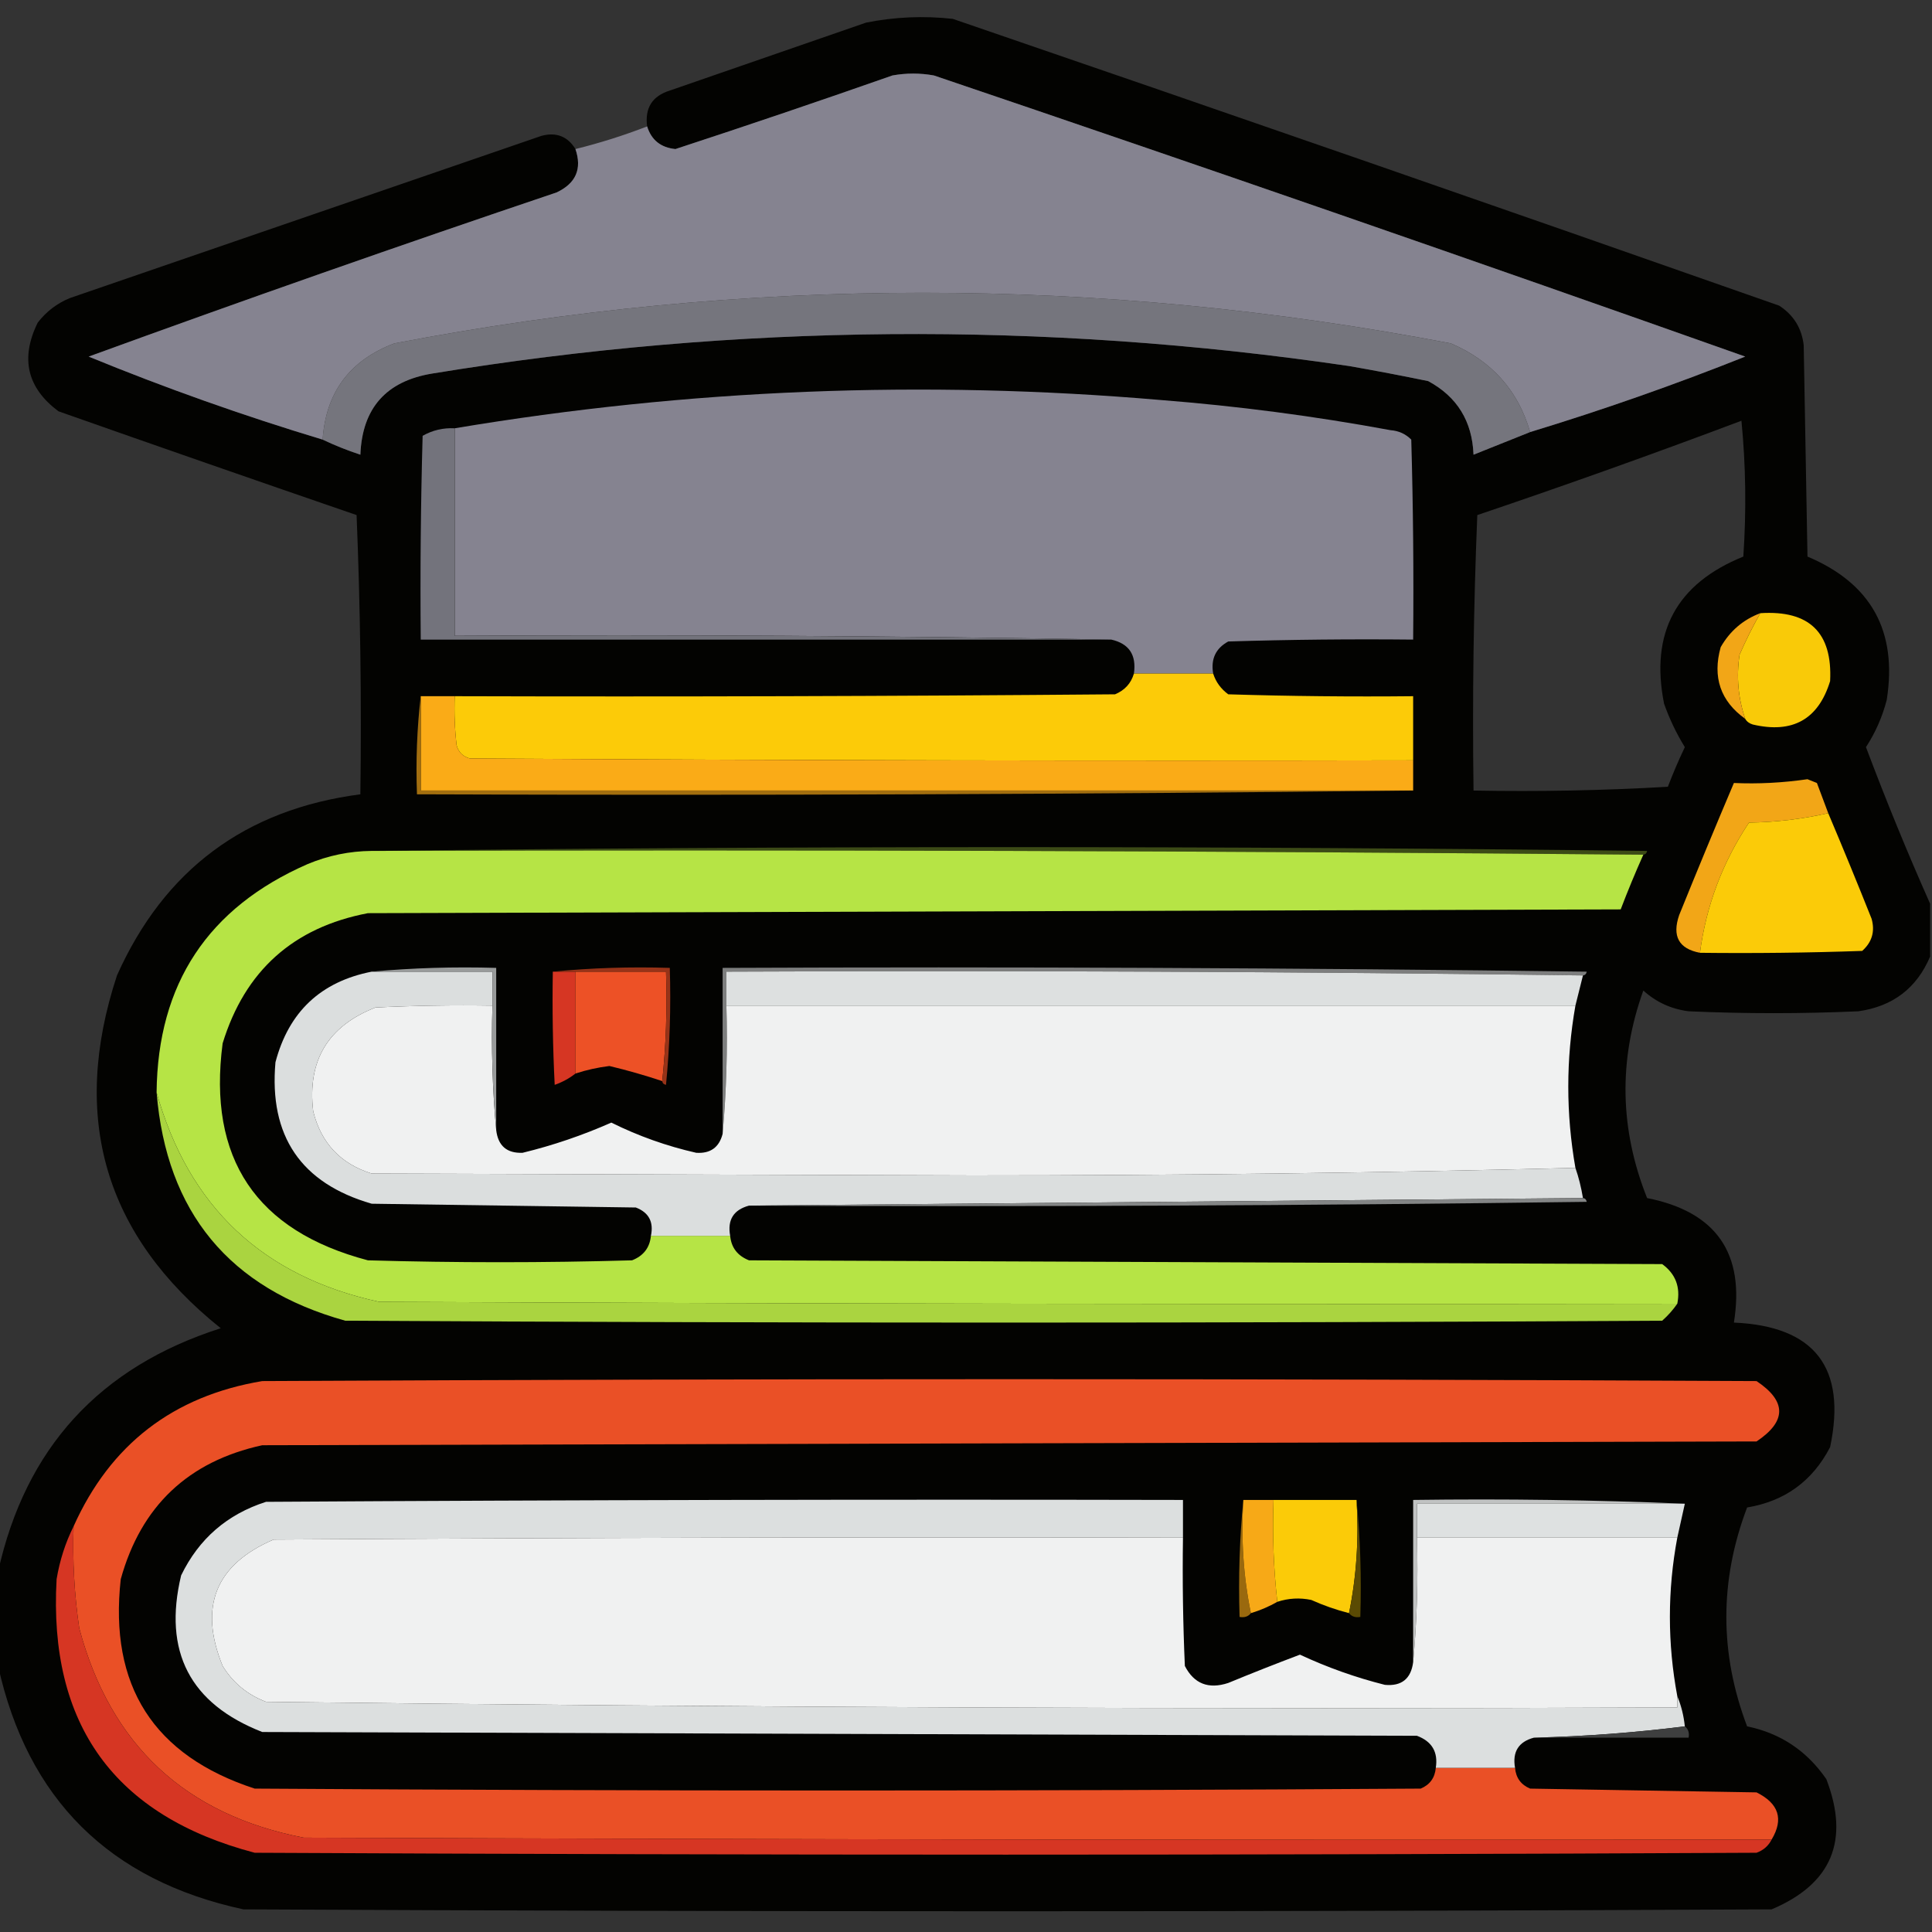 <?xml version="1.0" encoding="UTF-8"?>
<!DOCTYPE svg PUBLIC "-//W3C//DTD SVG 1.1//EN" "http://www.w3.org/Graphics/SVG/1.1/DTD/svg11.dtd">
<svg xmlns="http://www.w3.org/2000/svg" version="1.1" width="512px" height="512px" style="shape-rendering:geometricPrecision; text-rendering:geometricPrecision; image-rendering:optimizeQuality; fill-rule:evenodd; clip-rule:evenodd" xmlns:xlink="http://www.w3.org/1999/xlink">
<rect width="100%" height="100%" fill="#333333" stroke="none"/>
<g><path style="opacity:0.985" fill="#030301" d="M 511.5,239.5 C 511.5,244.167 511.5,248.833 511.5,253.5C 507.952,261.87 501.619,266.704 492.5,268C 477.5,268.667 462.5,268.667 447.5,268C 442.893,267.412 438.893,265.579 435.5,262.5C 428.884,280.9 429.217,299.234 436.5,317.5C 454.796,321.125 462.463,332.125 459.5,350.5C 480.932,351.437 489.432,362.437 485,383.5C 480.328,392.502 472.995,397.835 463,399.5C 455.667,418.833 455.667,438.167 463,457.5C 471.835,459.322 478.835,463.988 484,471.5C 490.249,487.769 485.416,499.269 469.5,506C 334.5,506.667 199.5,506.667 64.5,506C 28.987,498.32 7.32,476.82 -0.5,441.5C -0.5,433.167 -0.5,424.833 -0.5,416.5C 6.735,383.759 26.402,362.259 58.5,352C 27.741,327.374 18.575,296.207 31,258.5C 43.532,230.481 65.032,214.481 95.5,210.5C 95.833,185.824 95.5,161.158 94.5,136.5C 68.129,127.432 41.796,118.265 15.5,109C 7.171,102.788 5.338,94.954 10,85.5C 12.264,82.567 15.098,80.4 18.5,79C 60.167,64.667 101.833,50.333 143.5,36C 147.41,34.959 150.41,36.125 152.5,39.5C 154.288,44.763 152.621,48.597 147.5,51C 105.945,65.017 64.612,79.517 23.5,94.5C 43.72,102.798 64.387,110.131 85.5,116.5C 88.654,118.002 91.987,119.336 95.5,120.5C 95.988,108.178 102.321,101.012 114.5,99C 195.384,85.731 276.384,85.065 357.5,97C 364.523,98.226 371.523,99.559 378.5,101C 386.162,105.142 390.162,111.642 390.5,120.5C 395.6,118.473 400.6,116.473 405.5,114.5C 424.799,108.623 443.799,101.956 462.5,94.5C 391.019,69.173 319.353,44.34 247.5,20C 243.833,19.333 240.167,19.333 236.5,20C 217.394,26.702 198.228,33.202 179,39.5C 175.122,39.114 172.622,37.114 171.5,33.5C 170.856,28.615 172.856,25.448 177.5,24C 194.833,18 212.167,12 229.5,6C 237.102,4.477 244.768,4.144 252.5,5C 325.606,30.054 398.606,55.388 471.5,81C 475.325,83.488 477.492,86.988 478,91.5C 478.333,110.167 478.667,128.833 479,147.5C 495.89,154.607 502.89,167.274 500,185.5C 498.837,189.991 497.003,194.157 494.5,198C 499.805,212.093 505.472,225.926 511.5,239.5 Z M 461.5,111.5 C 462.66,123.326 462.826,135.326 462,147.5C 444.243,154.68 437.243,167.68 441,186.5C 442.44,190.547 444.274,194.38 446.5,198C 444.862,201.442 443.362,204.942 442,208.5C 424.91,209.492 407.744,209.825 390.5,209.5C 390.167,185.158 390.5,160.824 391.5,136.5C 415.083,128.53 438.417,120.197 461.5,111.5 Z"/></g>
<g><path style="opacity:1" fill="#858390" d="M 405.5,114.5 C 402.328,103.482 395.328,95.649 384.5,91C 291.141,73.115 197.807,73.115 104.5,91C 92.686,95.476 86.353,103.976 85.5,116.5C 64.387,110.131 43.72,102.798 23.5,94.5C 64.612,79.517 105.945,65.017 147.5,51C 152.621,48.597 154.288,44.763 152.5,39.5C 158.966,37.9 165.299,35.9 171.5,33.5C 172.622,37.114 175.122,39.114 179,39.5C 198.228,33.202 217.394,26.702 236.5,20C 240.167,19.333 243.833,19.333 247.5,20C 319.353,44.34 391.019,69.173 462.5,94.5C 443.799,101.956 424.799,108.623 405.5,114.5 Z"/></g>
<g><path style="opacity:1" fill="#75757d" d="M 405.5,114.5 C 400.6,116.473 395.6,118.473 390.5,120.5C 390.162,111.642 386.162,105.142 378.5,101C 371.523,99.559 364.523,98.226 357.5,97C 276.384,85.065 195.384,85.731 114.5,99C 102.321,101.012 95.988,108.178 95.5,120.5C 91.987,119.336 88.654,118.002 85.5,116.5C 86.353,103.976 92.686,95.476 104.5,91C 197.807,73.115 291.141,73.115 384.5,91C 395.328,95.649 402.328,103.482 405.5,114.5 Z"/></g>
<g><path style="opacity:1" fill="#858390" d="M 321.5,178.5 C 314.5,178.5 307.5,178.5 300.5,178.5C 301.208,173.559 299.208,170.559 294.5,169.5C 236.669,168.501 178.669,168.168 120.5,168.5C 120.5,150.167 120.5,131.833 120.5,113.5C 182.451,103.117 244.784,100.617 307.5,106C 327.991,107.603 348.325,110.27 368.5,114C 370.676,114.163 372.509,114.996 374,116.5C 374.5,134.164 374.667,151.83 374.5,169.5C 358.163,169.333 341.83,169.5 325.5,170C 322.179,171.812 320.845,174.645 321.5,178.5 Z"/></g>
<g><path style="opacity:1" fill="#73737c" d="M 120.5,113.5 C 120.5,131.833 120.5,150.167 120.5,168.5C 178.669,168.168 236.669,168.501 294.5,169.5C 233.5,169.5 172.5,169.5 111.5,169.5C 111.333,151.497 111.5,133.497 112,115.5C 114.621,114.009 117.455,113.342 120.5,113.5 Z"/></g>
<g><path style="opacity:1" fill="#f9ca08" d="M 466.5,162.5 C 479.492,161.66 485.658,167.66 485,180.5C 481.892,190.644 475.059,194.477 464.5,192C 463.584,191.722 462.918,191.222 462.5,190.5C 460.624,184.994 460.124,179.328 461,173.5C 462.655,169.697 464.489,166.03 466.5,162.5 Z"/></g>
<g><path style="opacity:1" fill="#f2a617" d="M 466.5,162.5 C 464.489,166.03 462.655,169.697 461,173.5C 460.124,179.328 460.624,184.994 462.5,190.5C 455.943,185.798 453.776,179.464 456,171.5C 458.459,167.202 461.959,164.202 466.5,162.5 Z"/></g>
<g><path style="opacity:1" fill="#fccb08" d="M 300.5,178.5 C 307.5,178.5 314.5,178.5 321.5,178.5C 322.203,180.716 323.536,182.549 325.5,184C 341.83,184.5 358.163,184.667 374.5,184.5C 374.5,190.167 374.5,195.833 374.5,201.5C 291.166,201.667 207.833,201.5 124.5,201C 122.667,200.5 121.5,199.333 121,197.5C 120.501,193.179 120.334,188.846 120.5,184.5C 178.834,184.667 237.168,184.5 295.5,184C 298.079,182.924 299.746,181.091 300.5,178.5 Z"/></g>
<g><path style="opacity:1" fill="#faab17" d="M 111.5,184.5 C 114.5,184.5 117.5,184.5 120.5,184.5C 120.334,188.846 120.501,193.179 121,197.5C 121.5,199.333 122.667,200.5 124.5,201C 207.833,201.5 291.166,201.667 374.5,201.5C 374.5,204.167 374.5,206.833 374.5,209.5C 286.833,209.5 199.167,209.5 111.5,209.5C 111.5,201.167 111.5,192.833 111.5,184.5 Z"/></g>
<g><path style="opacity:1" fill="#f2a617" d="M 484.5,215.5 C 477.638,217.06 470.638,217.893 463.5,218C 456.499,228.506 452.165,240.006 450.5,252.5C 444.905,251.44 443.071,248.107 445,242.5C 449.736,230.793 454.569,219.126 459.5,207.5C 465.905,207.787 472.405,207.454 479,206.5C 479.833,206.833 480.667,207.167 481.5,207.5C 482.508,210.195 483.508,212.862 484.5,215.5 Z"/></g>
<g><path style="opacity:1" fill="#a36f0f" d="M 111.5,184.5 C 111.5,192.833 111.5,201.167 111.5,209.5C 199.167,209.5 286.833,209.5 374.5,209.5C 286.668,210.499 198.668,210.833 110.5,210.5C 110.174,201.651 110.507,192.984 111.5,184.5 Z"/></g>
<g><path style="opacity:1" fill="#fbcb08" d="M 484.5,215.5 C 488.424,224.764 492.257,234.097 496,243.5C 496.93,246.85 496.097,249.683 493.5,252C 479.171,252.5 464.837,252.667 450.5,252.5C 452.165,240.006 456.499,228.506 463.5,218C 470.638,217.893 477.638,217.06 484.5,215.5 Z"/></g>
<g><path style="opacity:1" fill="#3c4b16" d="M 98.5,225.5 C 211.001,224.168 323.667,224.168 436.5,225.5C 436.376,226.107 436.043,226.44 435.5,226.5C 323.335,225.5 211.001,225.167 98.5,225.5 Z"/></g>
<g><path style="opacity:1" fill="#b6e445" d="M 98.5,225.5 C 211.001,225.167 323.335,225.5 435.5,226.5C 433.368,231.265 431.368,236.099 429.5,241C 318.833,241.333 208.167,241.667 97.5,242C 77.736,245.764 64.903,257.264 59,276.5C 55.002,307.018 67.835,326.184 97.5,334C 120.833,334.667 144.167,334.667 167.5,334C 170.534,332.809 172.201,330.642 172.5,327.5C 179.5,327.5 186.5,327.5 193.5,327.5C 193.799,330.642 195.466,332.809 198.5,334C 279.167,334.333 359.833,334.667 440.5,335C 444.048,337.591 445.382,341.091 444.5,345.5C 329.833,345.667 215.166,345.5 100.5,345C 69.647,338.312 49.981,319.812 41.5,289.5C 41.785,260.713 55.119,240.547 81.5,229C 86.949,226.721 92.616,225.554 98.5,225.5 Z"/></g>
<g><path style="opacity:1" fill="#7d7e7e" d="M 419.5,258.5 C 344.002,257.501 268.335,257.167 192.5,257.5C 192.5,260.5 192.5,263.5 192.5,266.5C 192.828,278.012 192.495,289.346 191.5,300.5C 191.5,285.833 191.5,271.167 191.5,256.5C 267.836,256.167 344.17,256.5 420.5,257.5C 420.376,258.107 420.043,258.44 419.5,258.5 Z"/></g>
<g><path style="opacity:1" fill="#dbdede" d="M 98.5,257.5 C 109.167,257.5 119.833,257.5 130.5,257.5C 130.5,260.5 130.5,263.5 130.5,266.5C 120.161,266.334 109.828,266.5 99.5,267C 86.906,271.924 81.406,281.091 83,294.5C 85.095,302.927 90.261,308.427 98.5,311C 151.667,311.167 204.833,311.333 258,311.5C 311.504,311.5 364.671,310.833 417.5,309.5C 418.371,312.003 419.037,314.67 419.5,317.5C 345.833,318.167 272.167,318.833 198.5,319.5C 194.398,320.609 192.731,323.275 193.5,327.5C 186.5,327.5 179.5,327.5 172.5,327.5C 173.275,323.818 171.941,321.318 168.5,320C 145.167,319.667 121.833,319.333 98.5,319C 79.759,313.575 71.259,301.075 73,281.5C 76.517,268.148 85.017,260.148 98.5,257.5 Z"/></g>
<g><path style="opacity:1" fill="#d63623" d="M 146.5,257.5 C 148.5,257.5 150.5,257.5 152.5,257.5C 152.5,266.5 152.5,275.5 152.5,284.5C 150.891,285.771 149.058,286.771 147,287.5C 146.5,277.506 146.334,267.506 146.5,257.5 Z"/></g>
<g><path style="opacity:1" fill="#ed5126" d="M 152.5,257.5 C 160.5,257.5 168.5,257.5 176.5,257.5C 176.827,267.348 176.494,277.014 175.5,286.5C 170.895,284.965 166.229,283.632 161.5,282.5C 158.418,282.879 155.418,283.546 152.5,284.5C 152.5,275.5 152.5,266.5 152.5,257.5 Z"/></g>
<g><path style="opacity:1" fill="#973318" d="M 146.5,257.5 C 156.653,256.506 166.986,256.172 177.5,256.5C 177.832,266.855 177.499,277.188 176.5,287.5C 175.893,287.376 175.56,287.043 175.5,286.5C 176.494,277.014 176.827,267.348 176.5,257.5C 168.5,257.5 160.5,257.5 152.5,257.5C 150.5,257.5 148.5,257.5 146.5,257.5 Z"/></g>
<g><path style="opacity:1" fill="#dde0e0" d="M 419.5,258.5 C 418.833,261.167 418.167,263.833 417.5,266.5C 342.5,266.5 267.5,266.5 192.5,266.5C 192.5,263.5 192.5,260.5 192.5,257.5C 268.335,257.167 344.002,257.501 419.5,258.5 Z"/></g>
<g><path style="opacity:1" fill="#f0f1f1" d="M 130.5,266.5 C 130.172,277.679 130.505,288.679 131.5,299.5C 132.002,303.671 134.336,305.671 138.5,305.5C 146.551,303.538 154.384,300.872 162,297.5C 169.202,301.067 176.702,303.734 184.5,305.5C 188.244,305.75 190.578,304.083 191.5,300.5C 192.495,289.346 192.828,278.012 192.5,266.5C 267.5,266.5 342.5,266.5 417.5,266.5C 414.982,280.802 414.982,295.135 417.5,309.5C 364.671,310.833 311.504,311.5 258,311.5C 204.833,311.333 151.667,311.167 98.5,311C 90.261,308.427 85.095,302.927 83,294.5C 81.406,281.091 86.906,271.924 99.5,267C 109.828,266.5 120.161,266.334 130.5,266.5 Z"/></g>
<g><path style="opacity:1" fill="#999b9b" d="M 98.5,257.5 C 109.321,256.505 120.321,256.172 131.5,256.5C 131.5,270.833 131.5,285.167 131.5,299.5C 130.505,288.679 130.172,277.679 130.5,266.5C 130.5,263.5 130.5,260.5 130.5,257.5C 119.833,257.5 109.167,257.5 98.5,257.5 Z"/></g>
<g><path style="opacity:1" fill="#aad440" d="M 41.5,289.5 C 49.981,319.812 69.647,338.312 100.5,345C 215.166,345.5 329.833,345.667 444.5,345.5C 443.375,347.129 442.041,348.629 440.5,350C 324.167,350.667 207.833,350.667 91.5,350C 60.77,341.438 44.103,321.271 41.5,289.5 Z"/></g>
<g><path style="opacity:1" fill="#848686" d="M 419.5,317.5 C 420.043,317.56 420.376,317.893 420.5,318.5C 346.503,319.5 272.503,319.833 198.5,319.5C 272.167,318.833 345.833,318.167 419.5,317.5 Z"/></g>
<g><path style="opacity:1" fill="#ea5026" d="M 380.5,468.5 C 387.5,468.5 394.5,468.5 401.5,468.5C 401.738,471.148 403.072,472.982 405.5,474C 425.5,474.333 445.5,474.667 465.5,475C 471.408,477.932 472.741,482.099 469.5,487.5C 339.833,487.667 210.166,487.5 80.5,487C 49.085,480.919 29.252,462.419 21,431.5C 19.693,422.552 19.193,413.552 19.5,404.5C 29.248,382.781 45.914,369.948 69.5,366C 201.5,365.333 333.5,365.333 465.5,366C 473.5,371.333 473.5,376.667 465.5,382C 333.5,382.333 201.5,382.667 69.5,383C 49.879,387.287 37.379,399.12 32,418.5C 28.863,446.752 40.696,465.252 67.5,474C 170.5,474.667 273.5,474.667 376.5,474C 378.928,472.982 380.262,471.148 380.5,468.5 Z"/></g>
<g><path style="opacity:1" fill="#c0c2c2" d="M 446.5,398.5 C 422.833,398.5 399.167,398.5 375.5,398.5C 375.5,401.5 375.5,404.5 375.5,407.5C 375.828,418.679 375.495,429.679 374.5,440.5C 374.5,426.167 374.5,411.833 374.5,397.5C 398.672,397.169 422.672,397.502 446.5,398.5 Z"/></g>
<g><path style="opacity:1" fill="#dcdfdf" d="M 313.5,407.5 C 233.166,407.333 152.833,407.5 72.5,408C 57.11,414.629 52.61,425.796 59,441.5C 61.74,445.958 65.573,449.125 70.5,451C 195.11,452.495 319.777,452.995 444.5,452.5C 444.5,451.5 444.5,450.5 444.5,449.5C 445.531,451.961 446.198,454.627 446.5,457.5C 433.365,459.16 420.031,460.16 406.5,460.5C 402.427,461.587 400.761,464.254 401.5,468.5C 394.5,468.5 387.5,468.5 380.5,468.5C 381.154,464.317 379.488,461.484 375.5,460C 273.5,459.667 171.5,459.333 69.5,459C 50.336,451.508 43.169,437.674 48,417.5C 52.713,407.787 60.213,401.287 70.5,398C 151.499,397.5 232.499,397.333 313.5,397.5C 313.5,400.833 313.5,404.167 313.5,407.5 Z"/></g>
<g><path style="opacity:1" fill="#9a690e" d="M 329.5,397.5 C 328.859,407.889 329.526,417.889 331.5,427.5C 330.791,428.404 329.791,428.737 328.5,428.5C 328.172,417.986 328.506,407.653 329.5,397.5 Z"/></g>
<g><path style="opacity:1" fill="#f7a917" d="M 329.5,397.5 C 332.167,397.5 334.833,397.5 337.5,397.5C 337.173,406.682 337.507,415.682 338.5,424.5C 336.351,425.736 334.018,426.736 331.5,427.5C 329.526,417.889 328.859,407.889 329.5,397.5 Z"/></g>
<g><path style="opacity:1" fill="#fbcb08" d="M 337.5,397.5 C 344.833,397.5 352.167,397.5 359.5,397.5C 360.141,407.889 359.474,417.889 357.5,427.5C 354.081,426.626 350.748,425.46 347.5,424C 344.445,423.366 341.445,423.532 338.5,424.5C 337.507,415.682 337.173,406.682 337.5,397.5 Z"/></g>
<g><path style="opacity:1" fill="#5a4a03" d="M 359.5,397.5 C 360.494,407.653 360.828,417.986 360.5,428.5C 359.209,428.737 358.209,428.404 357.5,427.5C 359.474,417.889 360.141,407.889 359.5,397.5 Z"/></g>
<g><path style="opacity:1" fill="#dee1e1" d="M 446.5,398.5 C 445.833,401.5 445.167,404.5 444.5,407.5C 421.5,407.5 398.5,407.5 375.5,407.5C 375.5,404.5 375.5,401.5 375.5,398.5C 399.167,398.5 422.833,398.5 446.5,398.5 Z"/></g>
<g><path style="opacity:1" fill="#f0f1f1" d="M 313.5,407.5 C 313.333,418.838 313.5,430.172 314,441.5C 316.435,446.224 320.269,447.724 325.5,446C 331.794,443.402 338.127,440.902 344.5,438.5C 351.78,441.895 359.28,444.562 367,446.5C 371.422,446.912 373.922,444.912 374.5,440.5C 375.495,429.679 375.828,418.679 375.5,407.5C 398.5,407.5 421.5,407.5 444.5,407.5C 441.884,421.489 441.884,435.489 444.5,449.5C 444.5,450.5 444.5,451.5 444.5,452.5C 319.777,452.995 195.11,452.495 70.5,451C 65.573,449.125 61.74,445.958 59,441.5C 52.61,425.796 57.11,414.629 72.5,408C 152.833,407.5 233.166,407.333 313.5,407.5 Z"/></g>
<g><path style="opacity:1" fill="#d63623" d="M 19.5,404.5 C 19.193,413.552 19.693,422.552 21,431.5C 29.252,462.419 49.085,480.919 80.5,487C 210.166,487.5 339.833,487.667 469.5,487.5C 468.657,489.173 467.324,490.34 465.5,491C 332.833,491.667 200.167,491.667 67.5,491C 30.342,481.218 12.842,457.051 15,418.5C 15.832,413.508 17.332,408.841 19.5,404.5 Z"/></g>
<g><path style="opacity:1" fill="#3e3f3f" d="M 446.5,457.5 C 447.404,458.209 447.737,459.209 447.5,460.5C 433.833,460.5 420.167,460.5 406.5,460.5C 420.031,460.16 433.365,459.16 446.5,457.5 Z"/></g>
</svg>
